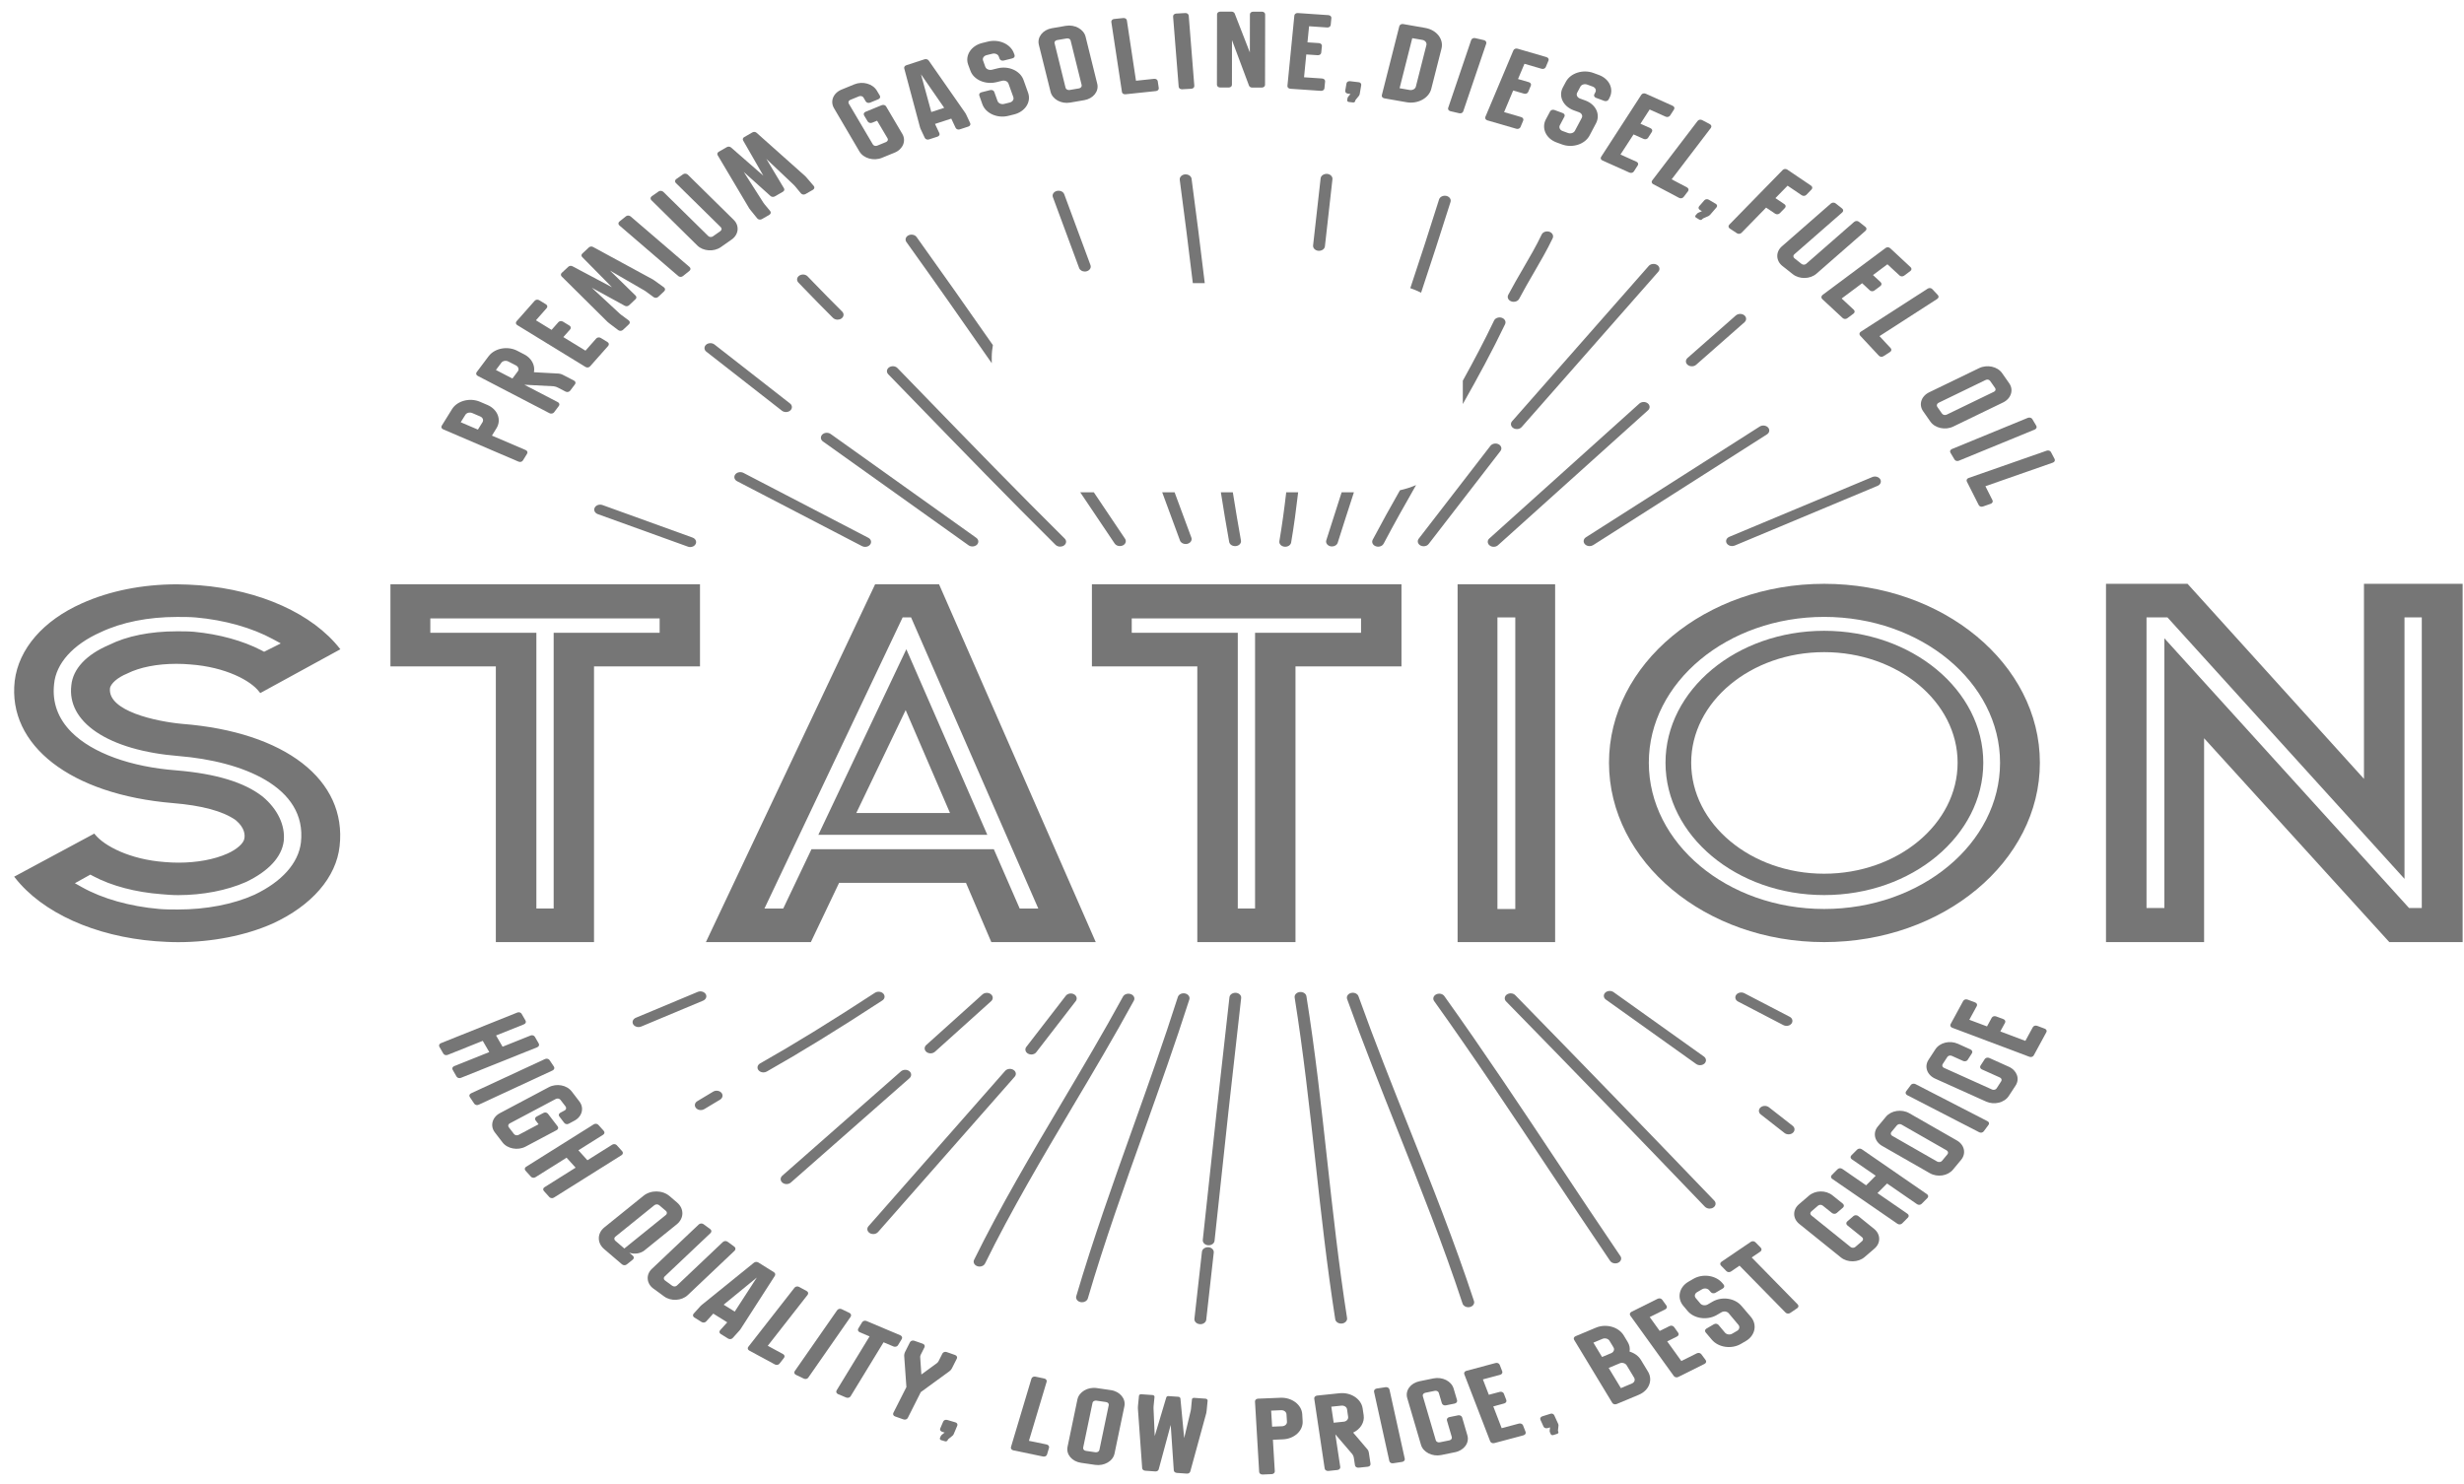<svg width="171" height="103" viewBox="0 0 171 103" fill="none" xmlns="http://www.w3.org/2000/svg">
<path d="M61.301 68.97C61.162 68.822 60.901 68.796 60.723 68.911C57.59 70.954 55.13 72.469 52.75 73.817C52.563 73.922 52.512 74.137 52.643 74.291C52.722 74.39 52.853 74.44 52.983 74.44C53.063 74.44 53.146 74.42 53.213 74.38C55.609 73.023 58.081 71.501 61.23 69.448C61.412 69.336 61.44 69.119 61.301 68.97Z" fill="#767676"/>
<path d="M48.635 77.055C48.718 77.055 48.801 77.035 48.877 76.989L49.974 76.33C50.156 76.218 50.2 76.007 50.065 75.853C49.93 75.698 49.673 75.665 49.49 75.777L48.393 76.436C48.211 76.548 48.168 76.758 48.302 76.913C48.381 77.006 48.508 77.055 48.635 77.055Z" fill="#767676"/>
<path d="M73.968 69.118L71.227 72.667C71.104 72.825 71.16 73.039 71.35 73.141C71.417 73.177 71.496 73.197 71.572 73.197C71.706 73.197 71.841 73.141 71.916 73.039L74.657 69.491C74.78 69.333 74.725 69.118 74.534 69.016C74.348 68.914 74.091 68.96 73.968 69.118Z" fill="#767676"/>
<path d="M60.604 85.661C60.731 85.661 60.854 85.611 60.937 85.519L70.419 74.739C70.554 74.587 70.514 74.373 70.328 74.261C70.146 74.149 69.888 74.182 69.754 74.337L60.272 85.117C60.137 85.269 60.177 85.483 60.363 85.595C60.434 85.641 60.521 85.661 60.604 85.661Z" fill="#767676"/>
<path d="M81.743 69.201C80.772 72.248 79.675 75.322 78.614 78.294C77.255 82.103 75.849 86.04 74.693 89.97C74.637 90.155 74.772 90.339 74.994 90.385C75.025 90.392 75.061 90.395 75.093 90.395C75.279 90.395 75.445 90.29 75.493 90.135C76.641 86.221 78.043 82.29 79.402 78.492C80.463 75.513 81.564 72.433 82.539 69.379C82.598 69.198 82.468 69.01 82.246 68.96C82.032 68.911 81.802 69.02 81.743 69.201Z" fill="#767676"/>
<path d="M54.586 82.191C54.697 82.191 54.804 82.155 54.887 82.082L63.122 74.838C63.276 74.7 63.272 74.485 63.106 74.353C62.94 74.225 62.682 74.232 62.524 74.367L54.289 81.611C54.135 81.75 54.139 81.964 54.305 82.096C54.384 82.162 54.483 82.191 54.586 82.191Z" fill="#767676"/>
<path d="M48.42 68.852L44.127 70.647C43.925 70.733 43.842 70.937 43.944 71.105C44.016 71.224 44.162 71.293 44.313 71.293C44.376 71.293 44.44 71.28 44.499 71.257L48.792 69.461C48.995 69.376 49.078 69.171 48.975 69.003C48.868 68.835 48.622 68.766 48.42 68.852Z" fill="#767676"/>
<path d="M64.885 73.006L68.787 69.494C68.941 69.356 68.929 69.138 68.763 69.01C68.597 68.881 68.335 68.891 68.181 69.029L64.279 72.541C64.125 72.68 64.137 72.897 64.303 73.026C64.382 73.085 64.481 73.118 64.58 73.118C64.691 73.115 64.802 73.079 64.885 73.006Z" fill="#767676"/>
<path d="M78.688 69.461C78.783 69.29 78.692 69.086 78.482 69.007C78.276 68.931 78.031 69.003 77.935 69.178C76.589 71.646 75.123 74.12 73.705 76.512C71.606 80.057 69.436 83.72 67.602 87.447C67.515 87.621 67.618 87.822 67.828 87.891C67.879 87.908 67.931 87.918 67.982 87.918C68.144 87.918 68.299 87.839 68.362 87.704C70.184 83.997 72.351 80.343 74.442 76.811C75.868 74.416 77.337 71.936 78.688 69.461Z" fill="#767676"/>
<path d="M92.665 91.578C92.693 91.749 92.871 91.874 93.073 91.874C93.089 91.874 93.109 91.874 93.129 91.871C93.354 91.848 93.513 91.673 93.485 91.489C92.911 87.829 92.499 84.086 92.099 80.468C91.691 76.755 91.267 72.917 90.665 69.154C90.633 68.966 90.431 68.838 90.201 68.861C89.976 68.887 89.817 69.059 89.849 69.247C90.447 72.996 90.871 76.828 91.279 80.534C91.675 84.158 92.091 87.904 92.665 91.578Z" fill="#767676"/>
<path d="M96.998 78.472C98.558 82.389 100.171 86.442 101.501 90.488C101.553 90.639 101.715 90.741 101.897 90.741C101.933 90.741 101.969 90.738 102.004 90.728C102.222 90.679 102.353 90.491 102.293 90.31C100.959 86.244 99.343 82.185 97.778 78.258C96.594 75.283 95.37 72.206 94.277 69.155C94.213 68.974 93.984 68.872 93.766 68.924C93.548 68.977 93.425 69.168 93.489 69.349C94.586 72.41 95.814 75.491 96.998 78.472Z" fill="#767676"/>
<path d="M111.741 87.523C111.816 87.635 111.955 87.697 112.097 87.697C112.165 87.697 112.236 87.684 112.299 87.654C112.497 87.562 112.569 87.351 112.454 87.19C111.012 85.068 109.57 82.9 108.176 80.802C105.622 76.957 102.98 72.983 100.235 69.142C100.12 68.98 99.867 68.927 99.672 69.023C99.478 69.119 99.411 69.329 99.53 69.491C102.271 73.323 104.909 77.293 107.459 81.131C108.857 83.226 110.299 85.398 111.741 87.523Z" fill="#767676"/>
<path d="M117.712 73.856C117.792 73.912 117.887 73.939 117.982 73.939C118.097 73.939 118.211 73.899 118.295 73.82C118.441 73.675 118.421 73.461 118.251 73.339L111.981 68.868C111.811 68.746 111.549 68.763 111.403 68.904C111.256 69.049 111.276 69.263 111.446 69.385L117.712 73.856Z" fill="#767676"/>
<path d="M123.845 78.647C123.924 78.709 124.027 78.739 124.126 78.739C124.237 78.739 124.344 78.703 124.427 78.63C124.582 78.492 124.574 78.274 124.408 78.146L122.76 76.858C122.594 76.729 122.332 76.736 122.178 76.874C122.023 77.013 122.031 77.23 122.198 77.359L123.845 78.647Z" fill="#767676"/>
<path d="M85.77 68.914C85.549 68.901 85.343 69.033 85.323 69.224C84.757 74.163 84.17 79.516 83.473 86.066C83.453 86.254 83.62 86.422 83.846 86.439C83.857 86.439 83.869 86.439 83.881 86.439C84.091 86.439 84.273 86.303 84.289 86.126C84.982 79.576 85.569 74.225 86.135 69.286C86.163 69.102 86 68.934 85.77 68.914Z" fill="#767676"/>
<path d="M83.862 86.574C83.644 86.561 83.434 86.696 83.415 86.883L82.892 91.542C82.872 91.73 83.038 91.898 83.264 91.914C83.276 91.914 83.292 91.918 83.304 91.918C83.513 91.918 83.692 91.786 83.712 91.608L84.234 86.949C84.254 86.758 84.088 86.59 83.862 86.574Z" fill="#767676"/>
<path d="M118.648 83.895C118.739 83.895 118.83 83.869 118.905 83.819C119.084 83.701 119.111 83.487 118.969 83.338C114.275 78.446 109.629 73.649 105.158 69.079C105.015 68.931 104.754 68.911 104.579 69.03C104.405 69.148 104.377 69.366 104.52 69.511C108.988 74.08 113.634 78.874 118.323 83.767C118.41 83.852 118.529 83.895 118.648 83.895Z" fill="#767676"/>
<path d="M123.983 71.211C124.121 71.211 124.252 71.155 124.331 71.049C124.45 70.888 124.395 70.677 124.201 70.578L121.06 68.944C120.87 68.845 120.612 68.891 120.493 69.053C120.374 69.214 120.43 69.425 120.624 69.524L123.765 71.158C123.832 71.191 123.907 71.211 123.983 71.211Z" fill="#767676"/>
<path d="M109.99 37.773C110.069 37.862 110.192 37.908 110.315 37.908C110.402 37.908 110.489 37.885 110.564 37.839L122.625 30.152C122.807 30.037 122.839 29.823 122.7 29.671C122.562 29.523 122.304 29.493 122.122 29.609L110.061 37.295C109.887 37.407 109.851 37.625 109.99 37.773Z" fill="#767676"/>
<path d="M104.008 30.842C103.818 30.739 103.564 30.786 103.437 30.944L98.459 37.391C98.336 37.549 98.391 37.76 98.581 37.866C98.649 37.902 98.728 37.918 98.803 37.918C98.938 37.918 99.073 37.862 99.148 37.76L104.126 31.313C104.253 31.155 104.198 30.944 104.008 30.842Z" fill="#767676"/>
<path d="M114.421 18.46L104.938 29.24C104.804 29.392 104.843 29.606 105.03 29.718C105.101 29.764 105.188 29.784 105.271 29.784C105.398 29.784 105.525 29.734 105.604 29.642L115.086 18.862C115.221 18.71 115.181 18.496 114.995 18.384C114.813 18.275 114.555 18.308 114.421 18.46Z" fill="#767676"/>
<path d="M100.667 14.015C100.722 13.831 100.591 13.646 100.373 13.597C100.156 13.551 99.93 13.659 99.871 13.841C99.233 15.883 98.559 17.946 97.874 20.002C98.132 20.091 98.381 20.196 98.623 20.318C99.32 18.219 100.009 16.108 100.667 14.015Z" fill="#767676"/>
<path d="M92.044 37.503C91.984 37.684 92.119 37.872 92.337 37.922C92.373 37.928 92.408 37.931 92.44 37.931C92.622 37.931 92.788 37.829 92.836 37.674C93.2 36.511 93.581 35.342 93.961 34.172H93.109C92.749 35.286 92.392 36.396 92.044 37.503Z" fill="#767676"/>
<path d="M117.712 25.319L121.067 22.368C121.221 22.229 121.217 22.015 121.051 21.883C120.884 21.755 120.627 21.761 120.468 21.896L117.114 24.848C116.959 24.987 116.963 25.201 117.13 25.332C117.209 25.395 117.312 25.425 117.411 25.425C117.522 25.428 117.633 25.392 117.712 25.319Z" fill="#767676"/>
<path d="M107.526 16.087C107.316 16.018 107.074 16.104 106.991 16.279C106.611 17.079 106.163 17.847 105.688 18.661C105.347 19.247 104.995 19.853 104.67 20.469C104.579 20.644 104.674 20.845 104.884 20.921C104.939 20.941 104.995 20.95 105.05 20.95C105.209 20.95 105.359 20.875 105.426 20.746C105.743 20.143 106.092 19.544 106.428 18.964C106.888 18.173 107.363 17.359 107.755 16.536C107.838 16.358 107.735 16.157 107.526 16.087Z" fill="#767676"/>
<path d="M119.835 37.717C119.907 37.836 120.053 37.905 120.204 37.905C120.267 37.905 120.33 37.892 120.39 37.869L130.304 33.724C130.506 33.639 130.589 33.434 130.486 33.266C130.383 33.098 130.137 33.029 129.935 33.115L120.021 37.259C119.812 37.345 119.732 37.549 119.835 37.717Z" fill="#767676"/>
<path d="M103.382 37.862C103.461 37.925 103.56 37.955 103.659 37.955C103.77 37.955 103.881 37.919 103.96 37.846L114.373 28.479C114.528 28.341 114.516 28.123 114.349 27.995C114.183 27.866 113.922 27.876 113.767 28.015L103.354 37.382C103.204 37.517 103.216 37.734 103.382 37.862Z" fill="#767676"/>
<path d="M95.264 37.467C95.173 37.641 95.268 37.842 95.478 37.918C95.534 37.938 95.589 37.948 95.644 37.948C95.803 37.948 95.953 37.872 96.021 37.743C96.742 36.373 97.506 35.015 98.275 33.671C97.922 33.823 97.546 33.944 97.157 34.03C96.512 35.164 95.874 36.31 95.264 37.467Z" fill="#767676"/>
<path d="M104.453 22.502C104.536 22.328 104.433 22.127 104.223 22.058C104.013 21.988 103.771 22.074 103.688 22.249C103.023 23.642 102.286 25.039 101.518 26.426V28.047C102.555 26.215 103.565 24.36 104.453 22.502Z" fill="#767676"/>
<path d="M82.694 12.408C82.67 12.22 82.468 12.088 82.238 12.104C82.013 12.124 81.85 12.296 81.874 12.483C82.195 14.855 82.492 17.28 82.781 19.652H83.609C83.32 17.261 83.019 14.806 82.694 12.408Z" fill="#767676"/>
<path d="M85.305 37.618C85.337 37.79 85.511 37.908 85.713 37.908C85.733 37.908 85.752 37.908 85.776 37.905C86.002 37.879 86.156 37.704 86.121 37.516C85.923 36.412 85.737 35.295 85.558 34.175H84.727C84.909 35.328 85.099 36.478 85.305 37.618Z" fill="#767676"/>
<path d="M81.892 37.523C81.947 37.671 82.11 37.763 82.284 37.763C82.323 37.763 82.363 37.76 82.407 37.747C82.624 37.691 82.747 37.5 82.68 37.318L81.516 34.172H80.656L81.892 37.523Z" fill="#767676"/>
<path d="M75.283 18.849C75.323 18.849 75.362 18.845 75.406 18.832C75.624 18.776 75.746 18.585 75.679 18.404L73.857 13.482C73.79 13.3 73.564 13.202 73.342 13.254C73.125 13.31 73.002 13.502 73.069 13.683L74.891 18.605C74.946 18.753 75.109 18.849 75.283 18.849Z" fill="#767676"/>
<path d="M77.358 37.73C77.433 37.842 77.571 37.905 77.718 37.905C77.785 37.905 77.853 37.892 77.92 37.862C78.118 37.77 78.189 37.562 78.078 37.398C77.354 36.314 76.633 35.239 75.912 34.175H74.969C75.757 35.348 76.553 36.531 77.358 37.73Z" fill="#767676"/>
<path d="M68.906 23.956C67.104 21.369 65.337 18.865 63.611 16.453C63.496 16.292 63.242 16.239 63.048 16.335C62.854 16.43 62.787 16.641 62.906 16.803C64.831 19.491 66.807 22.302 68.827 25.211V24.779C68.827 24.499 68.859 24.226 68.906 23.956Z" fill="#767676"/>
<path d="M57.067 30.162C56.921 30.307 56.941 30.521 57.111 30.643L67.215 37.849C67.294 37.905 67.389 37.931 67.484 37.931C67.599 37.931 67.714 37.892 67.797 37.813C67.944 37.668 67.924 37.454 67.753 37.332L57.65 30.126C57.475 30.001 57.214 30.017 57.067 30.162Z" fill="#767676"/>
<path d="M49.584 23.913C49.417 23.784 49.156 23.791 49.001 23.929C48.847 24.067 48.855 24.285 49.021 24.413L54.265 28.509C54.344 28.571 54.447 28.601 54.546 28.601C54.657 28.601 54.764 28.565 54.847 28.492C55.002 28.354 54.994 28.136 54.828 28.008L49.584 23.913Z" fill="#767676"/>
<path d="M41.816 35.058C41.606 34.983 41.365 35.062 41.274 35.236C41.183 35.411 41.278 35.612 41.488 35.688L47.738 37.944C47.789 37.964 47.845 37.974 47.9 37.974C48.059 37.974 48.209 37.898 48.276 37.767C48.367 37.592 48.272 37.391 48.062 37.315L41.816 35.058Z" fill="#767676"/>
<path d="M88.788 37.562C88.756 37.75 88.911 37.921 89.137 37.948C89.156 37.951 89.176 37.951 89.196 37.951C89.398 37.951 89.572 37.829 89.604 37.658C89.802 36.498 89.956 35.335 90.091 34.172H89.263C89.133 35.306 88.978 36.439 88.788 37.562Z" fill="#767676"/>
<path d="M92.098 12.069C91.88 12.055 91.671 12.191 91.651 12.378L91.128 17.036C91.108 17.224 91.275 17.392 91.5 17.409C91.512 17.409 91.528 17.409 91.54 17.409C91.75 17.409 91.928 17.277 91.948 17.099L92.471 12.441C92.49 12.253 92.324 12.085 92.098 12.069Z" fill="#767676"/>
<path d="M56.449 19.6L56.049 19.185C55.907 19.037 55.649 19.013 55.471 19.132C55.293 19.251 55.265 19.465 55.408 19.613L55.808 20.028C56.461 20.704 57.139 21.402 57.812 22.068C57.895 22.147 58.01 22.189 58.129 22.189C58.224 22.189 58.315 22.163 58.394 22.11C58.568 21.988 58.592 21.774 58.446 21.629C57.776 20.967 57.103 20.272 56.449 19.6Z" fill="#767676"/>
<path d="M73.256 37.822C73.339 37.901 73.454 37.944 73.573 37.944C73.668 37.944 73.759 37.918 73.838 37.865C74.013 37.743 74.037 37.529 73.89 37.384C70.634 34.159 67.351 30.772 64.174 27.497L62.285 25.55C62.142 25.401 61.885 25.378 61.706 25.497C61.528 25.616 61.501 25.83 61.643 25.978L63.532 27.925C66.709 31.2 69.993 34.59 73.256 37.822Z" fill="#767676"/>
<path d="M51.026 32.934C50.907 33.095 50.962 33.306 51.157 33.405L59.823 37.908C59.89 37.944 59.965 37.96 60.041 37.96C60.179 37.96 60.31 37.904 60.389 37.799C60.508 37.638 60.453 37.427 60.258 37.328L51.596 32.825C51.402 32.726 51.149 32.772 51.026 32.934Z" fill="#767676"/>
<path d="M7.64 47.73C7.719 47.463 8.083 47.057 8.844 46.745C9.703 46.316 10.911 46.079 12.238 46.079C12.563 46.079 12.892 46.092 13.213 46.122C15.66 46.303 17.415 47.245 17.997 48.029L18.064 48.108L23.621 45.068L23.594 45.035C21.7 42.606 18.053 40.959 13.842 40.626C13.331 40.593 12.801 40.56 12.278 40.56C9.878 40.56 7.596 41.018 5.679 41.882C2.99 43.081 1.295 45.044 1.021 47.265C0.51 51.746 4.919 55.152 11.989 55.745C14.009 55.91 15.47 56.302 16.357 56.928C16.999 57.462 16.999 57.966 16.963 58.18C16.932 58.52 16.452 58.955 15.775 59.254C14.876 59.656 13.676 59.88 12.401 59.88C12.076 59.88 11.743 59.867 11.422 59.837C9.014 59.66 7.228 58.721 6.582 57.91L6.547 57.861L0.982 60.855L1.041 60.925C2.934 63.353 6.582 65 10.796 65.333C11.284 65.366 11.806 65.399 12.357 65.399C14.71 65.399 17.039 64.941 18.908 64.114C21.637 62.862 23.336 60.902 23.57 58.727C24.081 54.134 19.791 50.807 12.642 50.247C10.84 50.082 7.473 49.36 7.632 47.782L7.636 47.756L7.64 47.73ZM6.681 50.81C8.012 51.709 9.988 52.286 12.397 52.48C16.785 52.836 21.324 54.599 20.884 58.483C20.714 59.91 19.57 61.198 17.657 62.108C16.191 62.77 14.31 63.132 12.361 63.132C11.909 63.132 11.482 63.132 11.054 63.096C9.014 62.918 7.105 62.381 5.683 61.58L5.196 61.307L6.269 60.711L6.487 60.826C7.747 61.495 9.414 61.933 11.181 62.068C11.545 62.101 11.933 62.134 12.365 62.134C14.068 62.134 15.747 61.808 17.07 61.224C18.643 60.473 19.55 59.488 19.692 58.388C19.807 57.291 19.268 56.161 18.223 55.291C16.955 54.302 14.999 53.706 12.246 53.475C9.062 53.235 6.412 52.27 4.97 50.83C4.02 49.878 3.612 48.751 3.754 47.483C3.885 46.053 5.061 44.741 6.978 43.888C8.444 43.193 10.278 42.824 12.286 42.824C12.737 42.824 13.165 42.824 13.593 42.86C15.589 43.038 17.494 43.575 18.96 44.376L19.486 44.662L18.33 45.242L18.124 45.133C16.852 44.474 15.201 44.02 13.47 43.855C13.082 43.822 12.694 43.822 12.282 43.822C10.424 43.822 8.8 44.148 7.557 44.771C5.988 45.44 5.061 46.431 4.95 47.568C4.796 48.823 5.398 49.944 6.681 50.81Z" fill="#767676"/>
<path d="M34.416 65.395H41.224V46.257H48.579V40.557H27.096V46.257H34.411V65.395H34.416ZM29.864 43.924V42.926H45.779V43.924H38.424V63.063H37.224V43.924H29.864Z" fill="#767676"/>
<path d="M56.792 57.95H68.52L62.899 45.067L56.792 57.95ZM59.426 56.434L62.852 49.291L65.929 56.434H59.426Z" fill="#767676"/>
<path d="M65.169 40.557H60.733L48.989 65.395H56.273L58.233 61.281H67.038L68.797 65.395H76.045L65.169 40.557ZM68.971 58.948H56.316L54.356 63.063H53.053L62.642 42.857H63.228L72.056 63.063H70.765L68.971 58.948Z" fill="#767676"/>
<path d="M89.906 65.395V46.257H97.261V40.557H75.778V46.257H83.093V65.395H89.906ZM78.542 43.924V42.926H94.456V43.924H87.101V63.063H85.901V43.924H78.542Z" fill="#767676"/>
<path d="M101.156 65.395H107.925V40.557H101.156V65.395ZM103.921 42.857H105.161V63.099H103.921V42.857Z" fill="#767676"/>
<path d="M141.566 52.942C141.566 46.093 134.849 40.525 126.595 40.525C118.36 40.525 111.663 46.096 111.663 52.942C111.663 59.808 118.36 65.395 126.595 65.395C134.849 65.395 141.566 59.811 141.566 52.942ZM114.427 52.942C114.427 47.361 119.885 42.821 126.595 42.821C133.324 42.821 138.802 47.361 138.802 52.942C138.802 58.543 133.324 63.096 126.595 63.096C119.885 63.096 114.427 58.543 114.427 52.942Z" fill="#767676"/>
<path d="M137.639 52.942C137.639 47.894 132.684 43.786 126.592 43.786C120.524 43.786 115.585 47.894 115.585 52.942C115.585 58.009 120.524 62.13 126.592 62.13C132.684 62.134 137.639 58.009 137.639 52.942ZM126.592 60.648C121.507 60.648 117.368 57.192 117.368 52.942C117.368 48.711 121.507 45.268 126.592 45.268C131.702 45.268 135.857 48.711 135.857 52.942C135.857 57.192 131.702 60.648 126.592 60.648Z" fill="#767676"/>
<path d="M164.058 40.525V54.065L151.815 40.525H146.155V65.395H152.963V51.245L165.816 65.395H170.906V40.525H164.058ZM168.066 63.03H167.187L150.207 44.307V63.03H148.967V42.857H150.421L166.87 61.004V42.857H168.07V63.03H168.066Z" fill="#767676"/>
<path d="M37.393 72.443L37.12 71.969C37.064 71.873 36.934 71.833 36.819 71.88L34.878 72.657L34.426 71.876L36.367 71.099C36.482 71.053 36.526 70.944 36.474 70.848L36.201 70.374C36.145 70.278 36.014 70.239 35.9 70.285L30.6 72.41C30.485 72.456 30.438 72.565 30.493 72.66L30.766 73.135C30.822 73.23 30.953 73.27 31.067 73.224L33.503 72.249L33.955 73.029L31.519 74.005C31.404 74.051 31.36 74.159 31.412 74.255L31.685 74.73C31.737 74.818 31.872 74.865 31.986 74.818L37.286 72.693C37.401 72.647 37.441 72.529 37.393 72.443Z" fill="#767676"/>
<path d="M38.445 74.044L38.136 73.583C38.073 73.49 37.93 73.461 37.819 73.513L32.69 75.892C32.579 75.945 32.539 76.057 32.603 76.149L32.912 76.611C32.975 76.703 33.11 76.736 33.221 76.683L38.35 74.304C38.461 74.251 38.504 74.136 38.445 74.044Z" fill="#767676"/>
<path d="M38.632 78.446C38.739 78.39 38.771 78.274 38.7 78.185L38.026 77.309C37.959 77.22 37.82 77.194 37.713 77.253L37.242 77.503C37.135 77.559 37.096 77.678 37.167 77.767L37.377 78.04L35.987 78.778C35.88 78.834 35.737 78.805 35.67 78.716L35.305 78.241C35.242 78.159 35.266 78.037 35.373 77.981L38.577 76.281C38.676 76.228 38.826 76.255 38.89 76.337L39.254 76.811C39.322 76.9 39.29 77.026 39.191 77.078L38.886 77.24C38.779 77.296 38.747 77.411 38.818 77.5L39.159 77.945C39.226 78.034 39.365 78.06 39.472 78.001L39.86 77.793C40.403 77.507 40.553 76.907 40.213 76.462L39.678 75.764C39.333 75.312 38.62 75.184 38.078 75.471L34.691 77.269C34.157 77.553 33.998 78.156 34.339 78.6L34.874 79.299C35.214 79.744 35.939 79.875 36.474 79.592L38.632 78.446Z" fill="#767676"/>
<path d="M43.183 79.915L42.803 79.493C42.727 79.408 42.589 79.395 42.486 79.457L40.767 80.538L40.141 79.846L41.86 78.765C41.959 78.703 41.979 78.588 41.904 78.502L41.523 78.08C41.448 77.995 41.309 77.981 41.206 78.044L36.509 80.992C36.41 81.055 36.39 81.17 36.465 81.256L36.846 81.678C36.921 81.763 37.059 81.78 37.163 81.714L39.321 80.36L39.947 81.052L37.788 82.409C37.685 82.472 37.669 82.59 37.745 82.672L38.125 83.094C38.196 83.173 38.339 83.196 38.442 83.13L43.139 80.182C43.242 80.116 43.254 79.994 43.183 79.915Z" fill="#767676"/>
<path d="M44.731 86.791L46.969 84.983C47.476 84.574 47.488 83.902 46.997 83.48L46.466 83.025C45.975 82.604 45.167 82.594 44.66 83.002L41.939 85.2C41.44 85.605 41.428 86.274 41.919 86.696L43.167 87.763C43.254 87.839 43.401 87.846 43.492 87.773L43.916 87.434C44.007 87.361 44.003 87.24 43.928 87.174L43.674 86.956C44.026 87.075 44.446 87.022 44.731 86.791ZM43.329 86.663L42.7 86.123C42.612 86.047 42.612 85.918 42.696 85.852L45.417 83.655C45.508 83.582 45.662 83.582 45.749 83.658L46.217 84.057C46.304 84.132 46.304 84.261 46.213 84.334L43.329 86.663Z" fill="#767676"/>
<path d="M50.966 86.54L50.49 86.191C50.395 86.122 50.249 86.135 50.166 86.214L46.977 89.236C46.894 89.315 46.747 89.318 46.652 89.249L46.149 88.88C46.054 88.811 46.038 88.689 46.122 88.61L49.31 85.592C49.393 85.513 49.389 85.391 49.294 85.321L48.819 84.972C48.724 84.903 48.577 84.916 48.494 84.995L45.234 88.082C44.815 88.478 44.862 89.094 45.341 89.443L46.09 89.99C46.565 90.339 47.306 90.296 47.726 89.901L50.985 86.814C51.061 86.732 51.061 86.61 50.966 86.54Z" fill="#767676"/>
<path d="M53.715 88.313L52.63 87.634C52.534 87.575 52.408 87.582 52.321 87.651L48.697 90.583C48.657 90.616 48.641 90.633 48.617 90.656L48.138 91.186C48.063 91.272 48.083 91.387 48.182 91.45L48.689 91.766C48.791 91.829 48.93 91.812 49.005 91.73L49.501 91.183L50.471 91.789L49.976 92.336C49.901 92.422 49.92 92.537 50.015 92.596L50.53 92.916C50.633 92.979 50.772 92.962 50.847 92.88L51.326 92.349C51.35 92.326 51.366 92.306 51.39 92.267L53.774 88.56C53.822 88.484 53.81 88.372 53.715 88.313ZM50.99 91.044L50.221 90.564L52.523 88.679L50.99 91.044Z" fill="#767676"/>
<path d="M54.344 93.993L53.282 93.416L56.051 89.875C56.118 89.786 56.09 89.671 55.983 89.615L55.453 89.328C55.346 89.272 55.207 89.295 55.14 89.384L51.932 93.489C51.86 93.578 51.892 93.693 51.999 93.749L53.781 94.714C53.888 94.77 54.027 94.747 54.094 94.658L54.411 94.253C54.478 94.164 54.451 94.049 54.344 93.993Z" fill="#767676"/>
<path d="M58.956 91.136L58.41 90.873C58.299 90.82 58.16 90.856 58.097 90.949L55.154 95.176C55.091 95.268 55.126 95.38 55.237 95.433L55.784 95.696C55.895 95.749 56.029 95.719 56.093 95.627L59.035 91.4C59.095 91.308 59.063 91.189 58.956 91.136Z" fill="#767676"/>
<path d="M62.316 93.384L62.585 92.943C62.641 92.847 62.589 92.735 62.486 92.689L60.137 91.697C60.026 91.648 59.892 91.687 59.832 91.78L59.563 92.221C59.508 92.317 59.551 92.425 59.662 92.475L60.347 92.765L58.058 96.517C57.998 96.609 58.054 96.725 58.157 96.771L58.723 97.008C58.838 97.054 58.969 97.018 59.028 96.926L61.318 93.173L62.011 93.466C62.118 93.509 62.26 93.476 62.316 93.384Z" fill="#767676"/>
<path d="M66.057 94.991L66.405 94.303C66.453 94.207 66.401 94.099 66.282 94.056L65.7 93.852C65.581 93.812 65.455 93.855 65.403 93.954L65.138 94.481C65.11 94.537 65.067 94.586 65.015 94.626L63.942 95.41L63.862 94.224C63.855 94.165 63.866 94.102 63.894 94.046L64.159 93.519C64.207 93.42 64.156 93.314 64.037 93.272L63.45 93.067C63.332 93.028 63.205 93.071 63.153 93.166L62.805 93.855C62.765 93.93 62.753 94.016 62.749 94.099L62.904 96.283L61.997 98.075C61.949 98.174 62.001 98.28 62.12 98.322L62.702 98.527C62.821 98.566 62.947 98.523 62.999 98.425L63.902 96.632L65.878 95.192C65.962 95.136 66.017 95.067 66.057 94.991Z" fill="#767676"/>
<path d="M66.313 98.734L65.743 98.566C65.624 98.53 65.501 98.576 65.458 98.675L65.252 99.156C65.208 99.255 65.272 99.353 65.394 99.39L65.557 99.439L65.383 99.578C65.343 99.607 65.307 99.644 65.288 99.686L65.232 99.821C65.208 99.877 65.248 99.947 65.307 99.963L65.597 100.049C65.656 100.065 65.735 100.036 65.763 99.976L65.779 99.94C65.794 99.904 65.834 99.877 65.85 99.864L66.111 99.653C66.143 99.624 66.167 99.591 66.183 99.555L66.436 98.958C66.472 98.859 66.416 98.764 66.313 98.734Z" fill="#767676"/>
<path d="M72.636 100.266L71.408 100.013L72.636 95.914C72.667 95.812 72.592 95.71 72.469 95.687L71.855 95.558C71.733 95.532 71.614 95.594 71.582 95.697L70.16 100.447C70.129 100.55 70.204 100.648 70.327 100.675L72.39 101.103C72.513 101.129 72.632 101.067 72.663 100.965L72.802 100.497C72.83 100.391 72.758 100.293 72.636 100.266Z" fill="#767676"/>
<path d="M77.093 96.494L76.115 96.352C75.481 96.26 74.883 96.619 74.772 97.143L74.087 100.428C73.976 100.955 74.396 101.449 75.029 101.541L76.008 101.683C76.634 101.772 77.236 101.426 77.347 100.899L78.032 97.614C78.143 97.087 77.715 96.583 77.093 96.494ZM76.297 100.648C76.277 100.754 76.15 100.826 76.024 100.807L75.362 100.711C75.235 100.695 75.148 100.589 75.172 100.484L75.822 97.37C75.845 97.265 75.968 97.209 76.091 97.225L76.752 97.321C76.879 97.337 76.97 97.43 76.947 97.532L76.297 100.648Z" fill="#767676"/>
<path d="M83.666 97.087L82.874 97.031C82.791 97.024 82.724 97.073 82.72 97.139L82.656 97.792C82.653 97.844 82.649 97.874 82.633 97.933L82.181 99.821L81.92 97.07C81.908 97.008 81.849 96.958 81.777 96.955L81.092 96.909C81.021 96.902 80.953 96.945 80.938 97.004L80.138 99.683L80.054 97.759C80.05 97.7 80.054 97.67 80.058 97.617L80.122 96.965C80.129 96.899 80.07 96.84 79.991 96.836L79.199 96.78C79.12 96.774 79.048 96.823 79.044 96.889L78.973 97.611C78.969 97.647 78.965 97.693 78.969 97.762L79.266 101.907C79.274 102.006 79.357 102.078 79.476 102.088L80.181 102.138C80.288 102.144 80.395 102.085 80.415 101.986L81.246 98.909L81.46 102.059C81.468 102.157 81.552 102.23 81.67 102.24L82.363 102.289C82.482 102.296 82.577 102.236 82.605 102.141L83.714 98.092C83.73 98.026 83.734 97.98 83.738 97.943L83.809 97.222C83.805 97.149 83.746 97.093 83.666 97.087Z" fill="#767676"/>
<path d="M88.866 97.024L87.31 97.087C87.183 97.093 87.088 97.179 87.096 97.284L87.385 102.174C87.393 102.279 87.496 102.358 87.623 102.352L88.256 102.325C88.383 102.319 88.478 102.233 88.47 102.127L88.339 99.94L89.037 99.91C89.825 99.877 90.442 99.311 90.403 98.648L90.375 98.167C90.336 97.505 89.65 96.991 88.866 97.024ZM88.981 99.001L88.284 99.031L88.217 97.917L88.914 97.887C89.112 97.881 89.274 98.009 89.282 98.174L89.314 98.691C89.326 98.853 89.179 98.991 88.981 99.001Z" fill="#767676"/>
<path d="M94.906 100.615L93.908 99.442C94.403 99.209 94.716 98.737 94.637 98.23L94.566 97.759C94.466 97.1 93.75 96.629 92.957 96.711L91.405 96.873C91.286 96.886 91.191 96.978 91.207 97.084L91.932 101.94C91.948 102.045 92.066 102.114 92.185 102.104L92.815 102.038C92.942 102.025 93.029 101.933 93.013 101.828L92.672 99.564L93.856 100.945C93.916 101.03 93.944 101.109 93.956 101.192L94.035 101.715C94.051 101.821 94.169 101.89 94.296 101.877L94.926 101.811C95.053 101.798 95.128 101.706 95.112 101.603L95.001 100.856C94.993 100.773 94.962 100.684 94.906 100.615ZM93.258 98.685L92.557 98.757L92.391 97.644L93.092 97.571C93.282 97.552 93.46 97.66 93.484 97.825L93.559 98.342C93.587 98.513 93.449 98.665 93.258 98.685Z" fill="#767676"/>
<path d="M96.159 96.29L95.537 96.385C95.414 96.405 95.335 96.507 95.359 96.612L96.42 101.419C96.444 101.525 96.559 101.591 96.686 101.571L97.308 101.476C97.43 101.456 97.513 101.36 97.49 101.258L96.428 96.451C96.404 96.346 96.286 96.27 96.159 96.29Z" fill="#767676"/>
<path d="M101.471 98.388C101.44 98.286 101.317 98.217 101.194 98.243L100.58 98.368C100.457 98.395 100.386 98.5 100.418 98.602L100.754 99.752C100.786 99.854 100.703 99.957 100.588 99.98L99.927 100.115C99.804 100.141 99.673 100.082 99.645 99.98L98.742 96.909C98.711 96.807 98.794 96.705 98.917 96.678L99.578 96.543C99.693 96.52 99.82 96.579 99.851 96.682L100.065 97.406C100.097 97.509 100.22 97.578 100.342 97.551L100.956 97.426C101.079 97.4 101.151 97.294 101.119 97.192L100.881 96.388C100.727 95.868 100.105 95.555 99.479 95.68L98.513 95.878C97.887 96.006 97.51 96.523 97.661 97.044L98.616 100.293C98.766 100.803 99.4 101.126 100.018 101.001L100.984 100.803C101.61 100.675 101.986 100.151 101.836 99.637L101.471 98.388Z" fill="#767676"/>
<path d="M105.697 98.938C105.657 98.84 105.534 98.784 105.411 98.816L104.215 99.136L103.633 97.624L104.39 97.419C104.508 97.387 104.576 97.284 104.536 97.182L104.366 96.737C104.326 96.639 104.203 96.583 104.081 96.616L103.324 96.817L102.912 95.749L104.108 95.43C104.227 95.397 104.295 95.294 104.255 95.192L104.077 94.734C104.037 94.635 103.914 94.579 103.791 94.612L101.768 95.153C101.649 95.186 101.581 95.288 101.621 95.39L103.419 100.049C103.459 100.147 103.582 100.203 103.704 100.171L105.728 99.63C105.847 99.597 105.914 99.495 105.875 99.393L105.697 98.938Z" fill="#767676"/>
<path d="M108.159 98.945C108.159 98.905 108.151 98.866 108.135 98.833L107.866 98.243C107.822 98.144 107.704 98.101 107.605 98.134L107.038 98.312C106.919 98.349 106.86 98.451 106.903 98.549L107.121 99.027C107.165 99.126 107.292 99.165 107.41 99.129L107.573 99.08L107.549 99.281C107.541 99.323 107.541 99.37 107.561 99.412L107.62 99.548C107.644 99.604 107.727 99.633 107.787 99.617L108.076 99.525C108.135 99.505 108.171 99.439 108.147 99.383L108.131 99.347C108.116 99.31 108.123 99.268 108.127 99.251L108.159 98.945Z" fill="#767676"/>
<path d="M113.883 94.405C113.713 94.122 113.428 93.921 113.091 93.819C113.134 93.588 113.087 93.357 112.952 93.136L112.687 92.698C112.33 92.105 111.463 91.862 110.75 92.161L109.344 92.751C109.229 92.797 109.185 92.909 109.245 93.005L111.891 97.377C111.946 97.472 112.081 97.508 112.196 97.459L113.733 96.817C114.445 96.52 114.727 95.795 114.366 95.202L113.883 94.405ZM110.58 93.199L111.217 92.932C111.388 92.86 111.606 92.922 111.697 93.067L111.978 93.532C112.065 93.674 111.99 93.855 111.819 93.927L111.182 94.194L110.58 93.199ZM113.257 96.032L112.489 96.355L111.641 94.955L112.41 94.632C112.58 94.56 112.798 94.622 112.889 94.771L113.404 95.624C113.499 95.779 113.428 95.96 113.257 96.032Z" fill="#767676"/>
<path d="M118.071 94.003C118.007 93.914 117.869 93.885 117.762 93.937L116.684 94.474L115.702 93.11L116.387 92.771C116.494 92.718 116.53 92.603 116.466 92.514L116.177 92.112C116.11 92.023 115.975 91.993 115.868 92.046L115.183 92.385L114.49 91.423L115.571 90.886C115.678 90.834 115.714 90.718 115.651 90.629L115.354 90.217C115.29 90.128 115.152 90.099 115.045 90.151L113.219 91.061C113.112 91.114 113.076 91.229 113.14 91.318L116.162 95.515C116.225 95.604 116.364 95.634 116.47 95.581L118.296 94.672C118.403 94.619 118.439 94.504 118.376 94.415L118.071 94.003Z" fill="#767676"/>
<path d="M120.861 90.652C120.398 90.102 119.502 89.973 118.845 90.355L118.504 90.553C118.338 90.642 118.116 90.616 118.001 90.481L117.684 90.105C117.57 89.97 117.617 89.785 117.779 89.693L118.12 89.495C118.282 89.4 118.504 89.426 118.619 89.565L118.73 89.693C118.801 89.779 118.94 89.799 119.047 89.739L119.566 89.436C119.669 89.377 119.693 89.261 119.621 89.172L119.534 89.067C119.079 88.523 118.176 88.388 117.518 88.771L117.177 88.968C116.524 89.347 116.365 90.105 116.821 90.645L117.118 90.998C117.573 91.541 118.473 91.66 119.13 91.288L119.471 91.09C119.633 90.995 119.855 91.024 119.97 91.159L120.643 91.96C120.758 92.095 120.718 92.283 120.556 92.378L120.215 92.576C120.053 92.672 119.827 92.639 119.712 92.504L119.261 91.967C119.19 91.881 119.051 91.861 118.944 91.921L118.425 92.224C118.322 92.283 118.298 92.398 118.37 92.487L118.797 92.991C119.253 93.535 120.164 93.667 120.813 93.288L121.154 93.09C121.808 92.711 121.966 91.953 121.511 91.413L120.861 90.652Z" fill="#767676"/>
<path d="M121.566 87.285L122.168 86.877C122.259 86.814 122.279 86.692 122.2 86.613L121.823 86.228C121.744 86.145 121.598 86.139 121.506 86.201L119.467 87.585C119.368 87.651 119.356 87.769 119.435 87.849L119.811 88.234C119.891 88.317 120.033 88.326 120.128 88.26L120.722 87.855L123.919 91.114C123.998 91.196 124.144 91.203 124.235 91.14L124.726 90.807C124.825 90.741 124.837 90.623 124.758 90.544L121.566 87.285Z" fill="#767676"/>
<path d="M128.958 84.409C128.867 84.336 128.72 84.333 128.633 84.409L128.193 84.788C128.106 84.864 128.114 84.985 128.205 85.058L129.227 85.882C129.318 85.954 129.314 86.079 129.231 86.148L128.76 86.554C128.673 86.629 128.526 86.636 128.435 86.564L125.702 84.363C125.611 84.29 125.615 84.165 125.702 84.093L126.173 83.687C126.257 83.618 126.403 83.608 126.494 83.684L127.14 84.201C127.231 84.274 127.377 84.277 127.465 84.201L127.904 83.822C127.991 83.747 127.983 83.625 127.892 83.552L127.175 82.976C126.712 82.603 125.983 82.613 125.536 82.999L124.843 83.595C124.395 83.981 124.407 84.587 124.87 84.959L127.758 87.285C128.213 87.651 128.954 87.641 129.397 87.262L130.09 86.666C130.538 86.28 130.518 85.671 130.063 85.302L128.958 84.409Z" fill="#767676"/>
<path d="M129.202 79.77C129.103 79.704 128.961 79.721 128.885 79.797L128.481 80.202C128.402 80.284 128.414 80.4 128.513 80.469L130.173 81.612L129.507 82.278L127.848 81.134C127.748 81.068 127.61 81.078 127.527 81.161L127.123 81.566C127.043 81.648 127.055 81.764 127.154 81.829L131.686 84.95C131.785 85.015 131.923 85.005 132.006 84.923L132.41 84.518C132.49 84.436 132.478 84.32 132.379 84.254L130.295 82.818L130.961 82.152L133.044 83.589C133.143 83.655 133.282 83.645 133.361 83.562L133.765 83.157C133.84 83.081 133.832 82.96 133.733 82.894L129.202 79.77Z" fill="#767676"/>
<path d="M135.806 79.164L132.503 77.273C131.972 76.97 131.243 77.082 130.883 77.517L130.316 78.199C129.952 78.64 130.091 79.24 130.621 79.543L133.925 81.434C134.455 81.737 135.172 81.628 135.537 81.187L136.103 80.505C136.463 80.07 136.337 79.467 135.806 79.164ZM135.152 80.123L134.772 80.581C134.701 80.666 134.55 80.689 134.443 80.63L131.311 78.838C131.208 78.778 131.192 78.66 131.263 78.574L131.643 78.116C131.715 78.031 131.853 77.998 131.956 78.057L135.089 79.849C135.2 79.912 135.228 80.037 135.152 80.123Z" fill="#767676"/>
<path d="M137.929 77.826L132.935 75.253C132.828 75.197 132.681 75.22 132.614 75.309L132.281 75.757C132.214 75.846 132.254 75.965 132.361 76.02L137.355 78.594C137.462 78.65 137.601 78.624 137.668 78.531L138.001 78.083C138.072 77.994 138.04 77.879 137.929 77.826Z" fill="#767676"/>
<path d="M139.411 74.047L138.057 73.438C137.946 73.388 137.803 73.418 137.744 73.51L137.443 73.975C137.384 74.067 137.431 74.183 137.542 74.232L138.794 74.795C138.904 74.845 138.94 74.963 138.885 75.049L138.564 75.547C138.504 75.639 138.366 75.678 138.251 75.629L134.908 74.123C134.797 74.074 134.761 73.955 134.821 73.863L135.146 73.365C135.201 73.28 135.34 73.24 135.451 73.29L136.239 73.645C136.35 73.695 136.492 73.665 136.552 73.573L136.853 73.108C136.912 73.016 136.865 72.901 136.754 72.848L135.878 72.453C135.312 72.199 134.615 72.37 134.31 72.842L133.835 73.57C133.53 74.041 133.736 74.621 134.302 74.874L137.839 76.466C138.397 76.716 139.106 76.542 139.407 76.077L139.883 75.349C140.188 74.881 139.97 74.298 139.411 74.047Z" fill="#767676"/>
<path d="M141.906 71.405L141.379 71.207C141.264 71.165 141.133 71.204 141.078 71.3L140.559 72.252L138.82 71.596L139.149 70.993C139.2 70.898 139.153 70.789 139.038 70.743L138.527 70.552C138.412 70.509 138.281 70.549 138.226 70.644L137.897 71.247L136.669 70.786L137.188 69.834C137.24 69.738 137.192 69.629 137.073 69.583L136.547 69.385C136.432 69.343 136.301 69.382 136.246 69.478L135.37 71.089C135.319 71.184 135.366 71.293 135.481 71.339L140.84 73.356C140.955 73.398 141.086 73.359 141.141 73.26L142.016 71.649C142.072 71.557 142.02 71.448 141.906 71.405Z" fill="#767676"/>
<path d="M30.758 29.803L35.986 32.044C36.097 32.093 36.232 32.057 36.291 31.961L36.58 31.493C36.64 31.398 36.596 31.289 36.481 31.24L34.14 30.238L34.457 29.724C34.818 29.141 34.536 28.413 33.828 28.11L33.313 27.889C32.604 27.586 31.728 27.82 31.368 28.403L30.655 29.553C30.599 29.645 30.643 29.757 30.758 29.803ZM32.295 28.795C32.386 28.647 32.6 28.598 32.778 28.673L33.332 28.91C33.503 28.983 33.574 29.158 33.487 29.306L33.166 29.82L31.974 29.309L32.295 28.795Z" fill="#767676"/>
<path d="M33.15 26.09L38.136 28.683C38.243 28.739 38.386 28.706 38.449 28.624L38.786 28.176C38.853 28.087 38.821 27.971 38.715 27.916L36.389 26.706L38.421 26.812C38.536 26.828 38.631 26.858 38.715 26.904L39.253 27.184C39.36 27.24 39.503 27.207 39.57 27.118L39.907 26.67C39.974 26.581 39.938 26.472 39.831 26.416L39.063 26.018C38.98 25.975 38.877 25.939 38.778 25.932L37.055 25.837C37.15 25.372 36.904 24.871 36.386 24.601L35.902 24.351C35.225 23.998 34.334 24.166 33.91 24.726L33.082 25.83C33.015 25.912 33.042 26.034 33.15 26.09ZM34.789 25.184C34.888 25.049 35.106 25.003 35.276 25.092L35.807 25.365C35.981 25.458 36.037 25.645 35.934 25.777L35.562 26.275L34.417 25.682L34.789 25.184Z" fill="#767676"/>
<path d="M40.632 25.471C40.735 25.534 40.874 25.517 40.949 25.432L42.209 24.008C42.284 23.923 42.264 23.807 42.161 23.745L41.694 23.458C41.591 23.395 41.452 23.412 41.377 23.498L40.632 24.341L39.095 23.399L39.567 22.865C39.642 22.779 39.622 22.664 39.519 22.601L39.068 22.325C38.965 22.262 38.826 22.279 38.751 22.364L38.279 22.898L37.194 22.232L37.939 21.389C38.014 21.303 37.994 21.188 37.891 21.125L37.424 20.839C37.321 20.776 37.182 20.793 37.107 20.878L35.847 22.302C35.772 22.387 35.792 22.503 35.895 22.565L40.632 25.471Z" fill="#767676"/>
<path d="M42.17 22.351C42.217 22.397 42.265 22.43 42.285 22.446L42.91 22.918C43.005 22.987 43.144 22.98 43.231 22.901L43.651 22.506C43.734 22.427 43.726 22.311 43.631 22.239L43.104 21.85C43.065 21.82 43.029 21.794 42.998 21.761L41.069 19.972L43.362 21.227C43.457 21.277 43.584 21.26 43.655 21.191L44.111 20.763C44.182 20.697 44.182 20.595 44.111 20.522L42.336 18.783L44.709 20.157C44.756 20.18 44.788 20.206 44.831 20.236L45.358 20.624C45.453 20.694 45.596 20.687 45.679 20.608L46.099 20.212C46.178 20.14 46.174 20.015 46.079 19.946L45.441 19.488C45.422 19.471 45.374 19.438 45.315 19.402L41.156 17.142C41.061 17.092 40.942 17.106 40.863 17.178L40.407 17.606C40.336 17.676 40.336 17.774 40.407 17.847L42.471 19.939L39.73 18.483C39.635 18.433 39.516 18.447 39.437 18.519L38.985 18.941C38.906 19.013 38.91 19.115 38.977 19.188L42.17 22.351Z" fill="#767676"/>
<path d="M47.072 19.162C47.159 19.237 47.302 19.241 47.393 19.165L47.849 18.799C47.94 18.727 47.944 18.608 47.852 18.532L43.765 15.024C43.678 14.948 43.531 14.941 43.44 15.014L42.985 15.379C42.894 15.452 42.898 15.574 42.985 15.649L47.072 19.162Z" fill="#767676"/>
<path d="M48.391 17.04C48.798 17.442 49.539 17.494 50.023 17.155L50.783 16.621C51.266 16.282 51.33 15.666 50.922 15.264L47.733 12.124C47.65 12.045 47.503 12.029 47.408 12.095L46.925 12.434C46.83 12.503 46.822 12.625 46.905 12.704L50.026 15.775C50.11 15.854 50.09 15.976 49.991 16.045L49.48 16.404C49.385 16.473 49.234 16.466 49.155 16.387L46.034 13.317C45.951 13.238 45.804 13.221 45.709 13.287L45.226 13.627C45.131 13.696 45.123 13.818 45.206 13.897L48.391 17.04Z" fill="#767676"/>
<path d="M51.997 14.467C52.033 14.52 52.064 14.562 52.084 14.582L52.555 15.162C52.627 15.248 52.765 15.271 52.872 15.211L53.391 14.912C53.494 14.852 53.522 14.737 53.451 14.651L53.05 14.167C53.019 14.131 52.995 14.098 52.971 14.058L51.617 11.937L53.478 13.61C53.553 13.676 53.684 13.686 53.771 13.633L54.338 13.307C54.429 13.254 54.457 13.159 54.409 13.073L53.185 11.03L55.09 12.836C55.13 12.869 55.154 12.899 55.185 12.938L55.585 13.422C55.657 13.508 55.795 13.531 55.898 13.472L56.421 13.172C56.516 13.116 56.552 12.997 56.477 12.912L55.989 12.342C55.974 12.322 55.938 12.279 55.89 12.233L52.504 9.215C52.429 9.149 52.306 9.136 52.211 9.192L51.645 9.518C51.553 9.571 51.526 9.67 51.573 9.752L52.975 12.194L50.733 10.236C50.658 10.171 50.535 10.157 50.44 10.213L49.882 10.533C49.787 10.589 49.755 10.688 49.803 10.77L51.997 14.467Z" fill="#767676"/>
<path d="M59.645 10.517C59.927 10.991 60.628 11.189 61.198 10.958L62.093 10.592C62.664 10.358 62.901 9.775 62.624 9.301L61.495 7.387C61.44 7.291 61.305 7.255 61.19 7.301L60.069 7.759C59.955 7.805 59.911 7.917 59.966 8.009L60.216 8.428C60.271 8.523 60.41 8.566 60.521 8.52L60.87 8.378L61.598 9.607C61.654 9.703 61.598 9.815 61.487 9.861L60.877 10.111C60.77 10.154 60.632 10.121 60.576 10.026L58.901 7.186C58.849 7.097 58.897 6.978 59.004 6.935L59.614 6.685C59.729 6.639 59.871 6.678 59.923 6.767L60.081 7.037C60.137 7.133 60.271 7.169 60.386 7.123L60.957 6.889C61.071 6.843 61.115 6.731 61.06 6.639L60.854 6.293C60.568 5.812 59.871 5.621 59.301 5.851L58.406 6.217C57.828 6.454 57.594 7.027 57.879 7.509L59.645 10.517Z" fill="#767676"/>
<path d="M63.855 8.862C63.867 8.908 63.875 8.928 63.891 8.955L64.18 9.571C64.228 9.669 64.355 9.716 64.473 9.676L65.063 9.485C65.182 9.445 65.238 9.34 65.19 9.241L64.889 8.602L66.018 8.233L66.319 8.872C66.367 8.971 66.493 9.017 66.604 8.981L67.202 8.786C67.321 8.747 67.376 8.642 67.329 8.543L67.04 7.927C67.028 7.897 67.016 7.877 66.988 7.838L64.45 4.2C64.398 4.128 64.275 4.078 64.164 4.115L62.901 4.527C62.79 4.563 62.727 4.655 62.754 4.751L63.855 8.862ZM65.527 7.485L64.632 7.775L63.915 5.156L65.527 7.485Z" fill="#767676"/>
<path d="M67.343 4.902C67.568 5.538 68.376 5.887 69.141 5.706L69.541 5.607C69.731 5.561 69.933 5.644 69.988 5.802L70.325 6.741C70.38 6.899 70.274 7.067 70.079 7.116L69.68 7.215C69.489 7.261 69.287 7.172 69.228 7.011L69.002 6.381C68.966 6.279 68.844 6.223 68.721 6.253L68.115 6.405C67.992 6.434 67.925 6.536 67.965 6.638L68.174 7.231C68.4 7.867 69.212 8.233 69.977 8.042L70.376 7.943C71.141 7.755 71.577 7.08 71.351 6.444L71.034 5.555C70.804 4.912 70.004 4.553 69.232 4.744L68.832 4.843C68.638 4.883 68.44 4.8 68.38 4.639L68.222 4.197C68.166 4.039 68.277 3.878 68.468 3.828L68.868 3.729C69.058 3.683 69.26 3.766 69.315 3.924L69.371 4.075C69.406 4.177 69.529 4.233 69.652 4.204L70.258 4.052C70.38 4.023 70.448 3.921 70.408 3.818L70.365 3.696C70.139 3.061 69.335 2.695 68.562 2.886L68.162 2.985C67.398 3.173 66.959 3.848 67.188 4.484L67.343 4.902Z" fill="#767676"/>
<path d="M72.908 6.372C73.039 6.896 73.649 7.229 74.275 7.12L75.249 6.952C75.871 6.846 76.279 6.336 76.148 5.815L75.34 2.55C75.21 2.026 74.592 1.687 73.97 1.792L72.996 1.96C72.366 2.069 71.966 2.583 72.096 3.107L72.908 6.372ZM73.368 2.781L74.025 2.669C74.148 2.649 74.275 2.702 74.299 2.807L75.067 5.904C75.091 6.006 75.008 6.115 74.885 6.135L74.227 6.247C74.105 6.266 73.974 6.197 73.95 6.095L73.186 2.998C73.158 2.896 73.245 2.804 73.368 2.781Z" fill="#767676"/>
<path d="M78.109 6.543L80.22 6.322C80.346 6.309 80.433 6.217 80.418 6.111L80.346 5.634C80.331 5.528 80.22 5.459 80.093 5.472L78.837 5.604L78.204 1.413C78.188 1.308 78.077 1.239 77.95 1.252L77.32 1.318C77.194 1.331 77.111 1.423 77.126 1.529L77.863 6.385C77.871 6.487 77.986 6.556 78.109 6.543Z" fill="#767676"/>
<path d="M82.042 6.197L82.675 6.161C82.802 6.154 82.893 6.065 82.885 5.96L82.497 1.087C82.489 0.982 82.382 0.896 82.256 0.906L81.622 0.942C81.495 0.949 81.404 1.044 81.412 1.15L81.8 6.023C81.808 6.128 81.915 6.204 82.042 6.197Z" fill="#767676"/>
<path d="M84.684 6.075H85.27C85.397 6.075 85.496 5.993 85.496 5.887L85.499 2.787L86.68 5.943C86.708 6.026 86.799 6.079 86.898 6.079H87.567C87.694 6.079 87.793 5.996 87.793 5.891L87.801 0.998C87.801 0.893 87.702 0.81 87.575 0.81H86.969C86.842 0.81 86.743 0.893 86.743 0.998L86.739 3.64L85.686 0.936C85.65 0.86 85.567 0.807 85.468 0.807H84.688C84.561 0.807 84.462 0.89 84.462 0.995L84.454 5.887C84.458 5.993 84.557 6.075 84.684 6.075Z" fill="#767676"/>
<path d="M89.549 6.161L91.668 6.306C91.795 6.316 91.902 6.24 91.914 6.135L91.962 5.654C91.974 5.548 91.882 5.459 91.756 5.449L90.5 5.364L90.655 3.779L91.447 3.832C91.573 3.842 91.68 3.766 91.692 3.66L91.74 3.196C91.752 3.09 91.661 3.001 91.534 2.992L90.738 2.939L90.849 1.822L92.104 1.908C92.231 1.917 92.338 1.842 92.35 1.736L92.397 1.255C92.409 1.15 92.318 1.061 92.191 1.051L90.072 0.906C89.946 0.896 89.839 0.972 89.827 1.077L89.347 5.957C89.332 6.062 89.423 6.151 89.549 6.161Z" fill="#767676"/>
<path d="M93.553 6.503L93.723 6.523L93.585 6.688C93.553 6.721 93.525 6.764 93.517 6.81L93.494 6.952C93.482 7.011 93.537 7.07 93.601 7.077L93.906 7.113C93.969 7.12 94.04 7.077 94.048 7.017L94.056 6.981C94.064 6.945 94.096 6.909 94.108 6.896L94.313 6.645C94.337 6.609 94.353 6.573 94.361 6.536L94.468 5.91C94.484 5.805 94.408 5.719 94.302 5.709L93.7 5.637C93.573 5.621 93.462 5.686 93.446 5.789L93.359 6.296C93.343 6.401 93.426 6.487 93.553 6.503Z" fill="#767676"/>
<path d="M96.073 6.826L97.614 7.096C98.394 7.235 99.167 6.813 99.329 6.167L100.038 3.377C100.204 2.721 99.701 2.079 98.921 1.94L97.38 1.67C97.257 1.647 97.135 1.719 97.111 1.822L95.899 6.602C95.871 6.708 95.947 6.803 96.073 6.826ZM98.01 2.649L98.711 2.77C98.905 2.803 99.032 2.965 98.992 3.126L98.26 6.012C98.22 6.174 98.026 6.279 97.832 6.246L97.131 6.124L98.01 2.649Z" fill="#767676"/>
<path d="M100.66 7.719L101.27 7.861C101.393 7.891 101.516 7.831 101.547 7.732L103.144 3.028C103.179 2.926 103.112 2.817 102.989 2.787L102.379 2.646C102.256 2.616 102.13 2.682 102.098 2.784L100.502 7.489C100.466 7.588 100.537 7.69 100.66 7.719Z" fill="#767676"/>
<path d="M103.223 8.355L105.231 8.938C105.349 8.974 105.476 8.922 105.52 8.823L105.71 8.368C105.753 8.269 105.69 8.164 105.571 8.128L104.383 7.782L105.013 6.283L105.765 6.5C105.884 6.536 106.011 6.484 106.054 6.385L106.241 5.943C106.284 5.845 106.221 5.739 106.102 5.703L105.349 5.486L105.797 4.428L106.985 4.774C107.104 4.81 107.231 4.757 107.274 4.659L107.464 4.204C107.508 4.105 107.445 4 107.326 3.964L105.318 3.38C105.199 3.344 105.072 3.397 105.029 3.496L103.084 8.114C103.044 8.217 103.104 8.322 103.223 8.355Z" fill="#767676"/>
<path d="M108.023 9.887L108.403 10.026C109.132 10.293 109.991 10.016 110.312 9.41L110.76 8.563C111.085 7.95 110.756 7.245 110.019 6.975L109.639 6.836C109.461 6.764 109.374 6.592 109.453 6.438L109.675 6.019C109.754 5.867 109.968 5.805 110.15 5.871L110.53 6.009C110.712 6.075 110.799 6.246 110.72 6.398L110.645 6.543C110.593 6.638 110.645 6.747 110.76 6.79L111.338 7.004C111.453 7.047 111.584 7.004 111.635 6.909L111.698 6.79C112.019 6.184 111.695 5.472 110.958 5.202L110.578 5.063C109.849 4.797 108.989 5.073 108.669 5.68L108.459 6.072C108.138 6.678 108.478 7.38 109.203 7.653L109.583 7.792C109.766 7.858 109.853 8.029 109.774 8.181L109.298 9.077C109.219 9.228 109.005 9.298 108.819 9.232L108.439 9.093C108.257 9.027 108.173 8.849 108.253 8.695L108.57 8.095C108.621 7.999 108.57 7.891 108.455 7.848L107.876 7.634C107.762 7.591 107.631 7.634 107.579 7.729L107.278 8.293C106.961 8.905 107.294 9.62 108.023 9.887Z" fill="#767676"/>
<path d="M111.209 11.139L113.082 11.979C113.193 12.029 113.328 11.996 113.387 11.903L113.66 11.479C113.72 11.386 113.68 11.274 113.569 11.225L112.46 10.727L113.367 9.33L114.068 9.643C114.179 9.693 114.314 9.66 114.373 9.568L114.639 9.156C114.698 9.064 114.659 8.952 114.548 8.902L113.847 8.589L114.484 7.601L115.593 8.098C115.704 8.148 115.839 8.115 115.902 8.022L116.176 7.597C116.235 7.505 116.195 7.393 116.084 7.344L114.211 6.504C114.1 6.454 113.965 6.487 113.906 6.579L111.118 10.886C111.054 10.978 111.094 11.09 111.209 11.139Z" fill="#767676"/>
<path d="M114.733 12.786L116.527 13.735C116.634 13.791 116.772 13.765 116.84 13.676L117.149 13.271C117.216 13.182 117.184 13.066 117.081 13.01L116.012 12.447L118.733 8.879C118.8 8.79 118.769 8.675 118.662 8.619L118.127 8.335C118.02 8.279 117.881 8.306 117.814 8.395L114.661 12.526C114.594 12.615 114.626 12.73 114.733 12.786Z" fill="#767676"/>
<path d="M118.28 13.903L117.919 14.318C117.844 14.404 117.872 14.513 117.975 14.575L118.113 14.658L117.9 14.75C117.852 14.767 117.804 14.796 117.773 14.832L117.674 14.948C117.63 14.997 117.646 15.07 117.697 15.102L117.947 15.251C117.999 15.28 118.086 15.271 118.129 15.221L118.157 15.191C118.185 15.162 118.232 15.142 118.252 15.136L118.573 14.994C118.613 14.971 118.648 14.944 118.676 14.915L119.12 14.401C119.195 14.315 119.175 14.21 119.084 14.157L118.593 13.864C118.486 13.805 118.351 13.818 118.28 13.903Z" fill="#767676"/>
<path d="M120.539 16.19C120.638 16.256 120.777 16.243 120.856 16.163L122.567 14.411L123.193 14.832C123.292 14.898 123.431 14.885 123.51 14.806L123.871 14.437C123.95 14.355 123.938 14.239 123.839 14.174L123.213 13.752L124.057 12.889L125.039 13.554C125.138 13.62 125.277 13.61 125.356 13.528L125.72 13.152C125.799 13.07 125.784 12.954 125.689 12.889L124.037 11.772C123.938 11.706 123.799 11.716 123.72 11.798L120.009 15.597C119.93 15.679 119.945 15.794 120.04 15.86L120.539 16.19Z" fill="#767676"/>
<path d="M123.698 18.463L124.419 19.033C124.878 19.395 125.619 19.382 126.059 19L129.465 16.022C129.552 15.946 129.556 15.824 129.461 15.752L129.002 15.389C128.91 15.317 128.764 15.327 128.677 15.402L125.346 18.315C125.259 18.391 125.112 18.391 125.021 18.315L124.534 17.929C124.443 17.857 124.431 17.735 124.518 17.659L127.849 14.747C127.936 14.671 127.94 14.549 127.845 14.476L127.386 14.114C127.294 14.042 127.148 14.052 127.061 14.127L123.655 17.106C123.223 17.485 123.239 18.101 123.698 18.463Z" fill="#767676"/>
<path d="M126.463 20.76L127.881 22.077C127.964 22.156 128.107 22.163 128.202 22.09L128.634 21.768C128.729 21.698 128.737 21.58 128.65 21.501L127.81 20.72L129.232 19.659L129.762 20.153C129.846 20.232 129.988 20.239 130.083 20.166L130.499 19.854C130.594 19.784 130.602 19.666 130.515 19.587L129.984 19.093L130.986 18.345L131.826 19.122C131.909 19.201 132.052 19.208 132.147 19.135L132.578 18.812C132.674 18.743 132.681 18.625 132.594 18.546L131.176 17.228C131.093 17.149 130.951 17.142 130.856 17.215L126.475 20.48C126.384 20.565 126.38 20.68 126.463 20.76Z" fill="#767676"/>
<path d="M129.092 23.296L130.395 24.693C130.475 24.775 130.613 24.792 130.712 24.726L131.172 24.43C131.271 24.364 131.291 24.248 131.211 24.166L130.435 23.332L134.447 20.746C134.546 20.68 134.566 20.565 134.487 20.483L134.099 20.068C134.02 19.985 133.881 19.969 133.782 20.035L129.132 23.029C129.033 23.095 129.017 23.211 129.092 23.296Z" fill="#767676"/>
<path d="M133.466 28.548L133.965 29.263C134.282 29.718 134.995 29.879 135.549 29.612L139.015 27.935C139.569 27.665 139.76 27.069 139.443 26.614L138.944 25.899C138.619 25.438 137.906 25.287 137.351 25.553L133.886 27.23C133.327 27.5 133.141 28.087 133.466 28.548ZM134.531 27.962L137.815 26.37C137.926 26.318 138.056 26.357 138.12 26.45L138.456 26.93C138.52 27.023 138.496 27.138 138.385 27.191L135.098 28.782C134.987 28.835 134.84 28.802 134.777 28.713L134.44 28.232C134.385 28.14 134.424 28.015 134.531 27.962Z" fill="#767676"/>
<path d="M135.359 31.424L135.64 31.895C135.696 31.991 135.83 32.027 135.941 31.981L141.209 29.817C141.324 29.77 141.375 29.655 141.32 29.56L141.039 29.088C140.983 28.993 140.841 28.96 140.726 29.006L135.458 31.171C135.347 31.22 135.299 31.332 135.359 31.424Z" fill="#767676"/>
<path d="M142.337 31.385C142.29 31.286 142.159 31.243 142.04 31.283L136.618 33.18C136.503 33.22 136.448 33.329 136.499 33.428L137.323 35.058C137.37 35.154 137.501 35.2 137.62 35.157L138.155 34.969C138.273 34.93 138.325 34.821 138.277 34.722L137.786 33.75L142.468 32.113C142.583 32.073 142.638 31.965 142.591 31.866L142.337 31.385Z" fill="#767676"/>
</svg>
